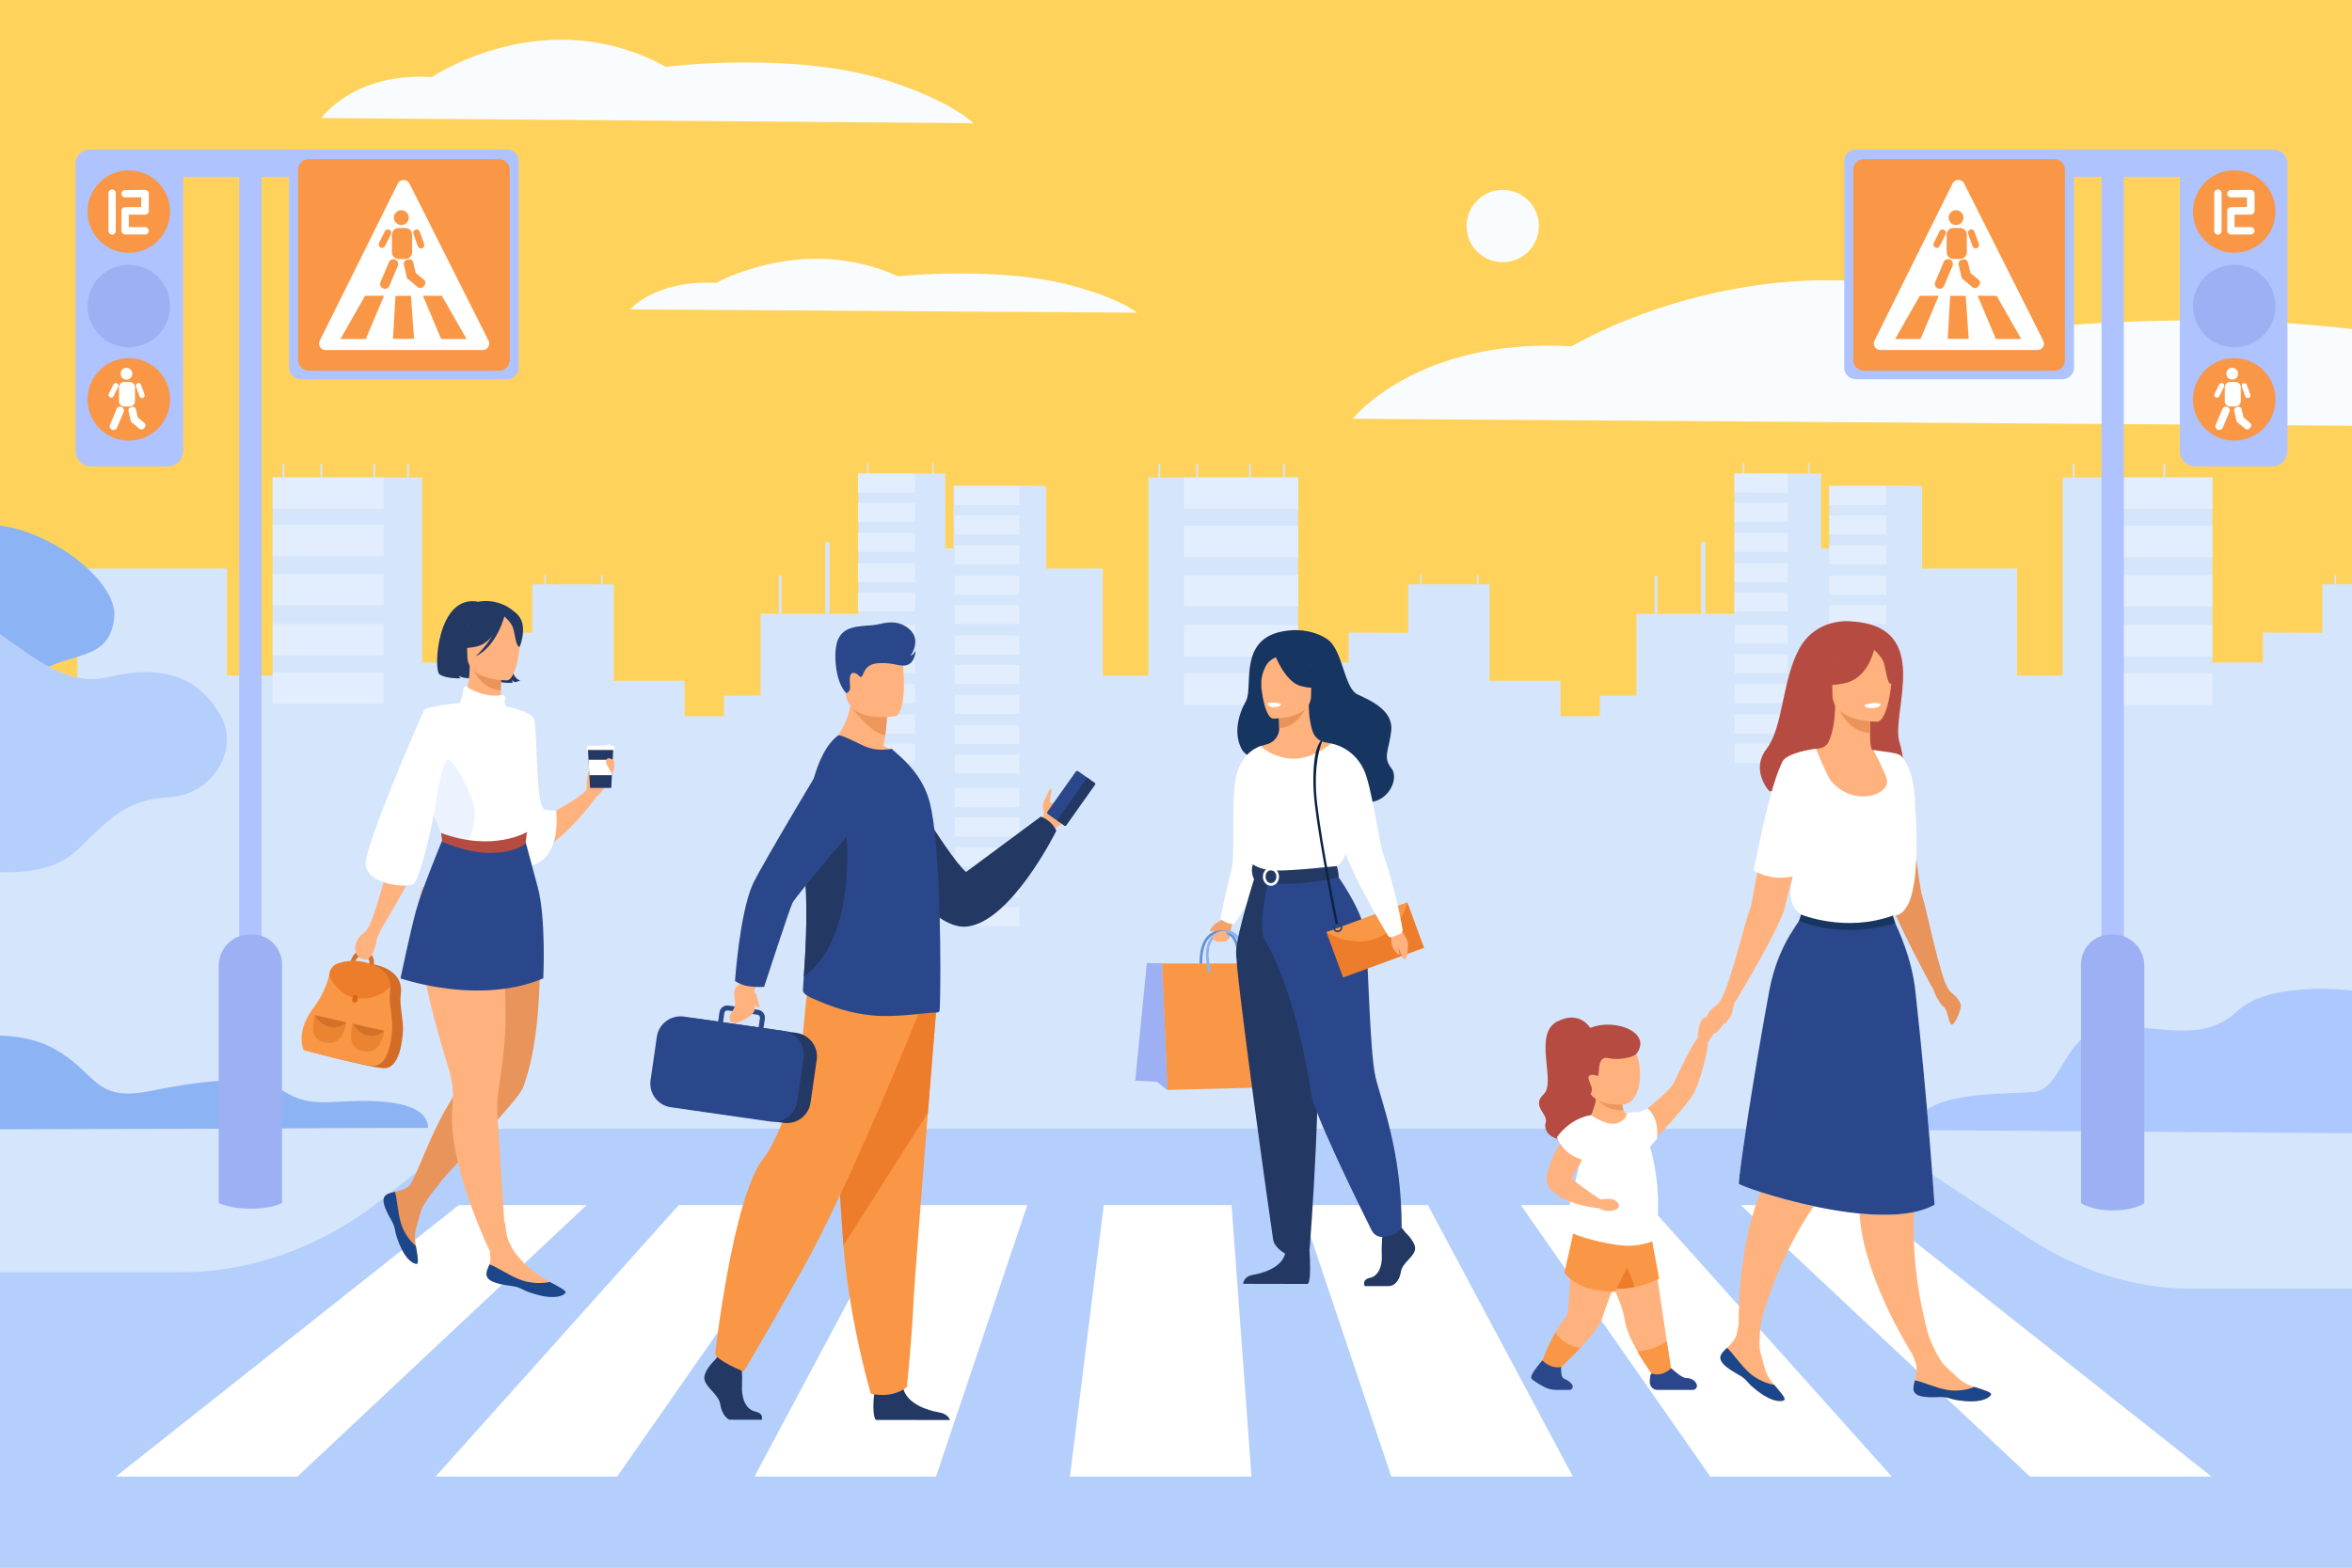 <?xml version="1.0" encoding="utf-8"?>
<!-- Generator: Adobe Illustrator 24.2.0, SVG Export Plug-In . SVG Version: 6.00 Build 0)  -->
<svg version="1.1" id="Слой_1" xmlns="http://www.w3.org/2000/svg" xmlns:xlink="http://www.w3.org/1999/xlink" x="0px" y="0px"
	 viewBox="0 0 3000 2000" style="enable-background:new 0 0 3000 2000;" xml:space="preserve">
<style type="text/css">
	.st0{fill:#FFD35B;}
	.st1{fill:#D5E5FB;}
	.st2{fill:#E2EEFD;}
	.st3{fill:#B5CFFC;}
	.st4{fill:#FFFFFF;}
	.st5{fill:#8CB4F4;}
	.st6{fill:#F8FCFF;}
	.st7{fill:#F4A269;}
	.st8{fill:#6692D3;}
	.st9{fill:#9DB0F4;}
	.st10{fill:#F99746;}
	.st11{fill:#163560;}
	.st12{fill:#233862;}
	.st13{fill:#FFB27D;}
	.st14{fill:#E8945B;}
	.st15{fill:#EBF3FA;}
	.st16{fill:#2B478B;}
	.st17{fill:#ED7D2B;}
	.st18{fill:#17467F;}
	.st19{fill:#0C2442;}
	.st20{fill:#ADC8FE;}
	.st21{fill:#AEC3FF;}
	.st22{fill:#ED975D;}
	.st23{fill:#1C468A;}
	.st24{fill:#B64C41;}
	.st25{fill:#ED985F;}
	.st26{fill:#D35C2B;}
	.st27{fill:#CB7D45;}
	.st28{fill:#ECF3FE;}
	.st29{fill:#E58638;}
	.st30{fill:#D36C26;}
	.st31{fill:#D37129;}
	.st32{opacity:0.4;fill:#D86713;}
	.st33{fill:#D86713;}
</style>
<g>
	<rect class="st0" width="3000" height="2000"/>
	<g>
		<path class="st1" d="M3000,745.46v861.85l-618.1,2.25v-4.25l-1166.13,4.25v-4.08l-1117,4.08H0V886.28h98.61V725.26h190.83v136.68
			h58.29V609.17h12.66v-17.68h2.28v17.68h46.02v-17.68h2.28v17.68h65.18v-17.68h2.28v17.68h41.01v-17.68h2.28v17.68h16.83v235.95
			h64.41v-38.16l75.98,0.35v-61.85h15.29v-12.24h2.02v12.24h58.67v0.01h11.73v-12.25h2.02v12.25h14.15v122.98h90.45v45.26h50.27
			v-26.28h46.64V783.09h23.24v-48.67h3.52v48.67h55.74v-91.23h5.47v91.23H1095v-1.26h-0.05v-11.58h0.05v-10.96h-0.05v-18.23h0.05
			v-11.65h-0.05v-18.23h0.05v-11.65h-0.05v-18.23h0.05v-12.58h-0.05v-18.23h0.05v-16.02h-0.05v-18.23h0.05v-12.08h10.99v-13.65h1.76
			v13.65h81.38v-13.65h1.75v13.65h14.86v95.37l10.45,0.07v-0.07h-0.08v-18.23h0.08v-12.58h-0.08v-18.23h0.08v-12.54h-0.08v-18.23
			h0.08v-0.05h98.69v0.05h16.97c0.87,0.49,1.75,0.96,2.63,1.45v104.09h72.14v136.68h58.27V609.17h12.68v-17.68h2.28v17.68h46.02
			v-17.68h2.28v17.68h65.17v-17.68h2.27v17.68h41.01v-17.68h2.28v17.68h16.85v235.95h64.41v-38.16l75.98,0.35v-61.85h15.29v-12.24
			h2.02v12.24h58.66v0.01h11.72v-12.25h2.02v12.25h14.15v122.98h90.46v45.26h50.28v-26.28h46.62V783.09h23.25v-48.67h3.52v48.67
			h55.72v-91.23h5.48v91.23h36.86v-1.26h-0.06v-11.58h0.06v-10.96h-0.06v-18.23h0.06v-11.65h-0.06v-18.23h0.06v-11.65h-0.06v-18.23
			h0.06v-12.58h-0.06v-18.23h0.06v-16.02h-0.06v-18.23h0.06v-12.08h10.98v-13.65h1.76v13.65h81.37v-13.65h1.76v13.65h14.85v95.37
			l10.46,0.07v-0.07h-0.09v-18.23h0.09v-12.58h-0.09v-18.23h0.09v-12.54h-0.09v-18.23h0.09v-0.05h98.7v0.05h16.95
			c0.88,0.49,1.75,0.96,2.63,1.45v104.09h121.1v136.69h58.28V609.17h12.67v-17.68h2.28v17.68H2692v-17.68h2.27v17.68h65.18v-17.68
			h2.28v17.68h60.13v235.96h64.41v-38.18l75.97,0.35v-61.85h15.29v-12.24h2.02v12.24H3000z"/>
		<g>
			<rect x="1510.17" y="609.17" class="st2" width="145.61" height="40"/>
			<rect x="1510.17" y="670.73" class="st2" width="145.61" height="40"/>
			<rect x="1510.17" y="733.58" class="st2" width="145.61" height="40"/>
			<rect x="1510.17" y="797.42" class="st2" width="145.61" height="40"/>
			<rect x="1510.17" y="859.03" class="st2" width="145.61" height="40"/>
			<g>
				<rect x="2212.38" y="604.16" class="st2" width="67.94" height="24.29"/>
				<rect x="2212.38" y="641.55" class="st2" width="67.94" height="24.29"/>
				<rect x="2212.38" y="679.72" class="st2" width="67.94" height="24.29"/>
				<rect x="2212.38" y="718.49" class="st2" width="67.94" height="24.29"/>
				<rect x="2212.38" y="755.9" class="st2" width="67.94" height="24.29"/>
			</g>
			<g>
				<rect x="2212.38" y="797.08" class="st2" width="67.94" height="24.29"/>
				<rect x="2212.38" y="834.47" class="st2" width="67.94" height="24.29"/>
				<rect x="2212.38" y="872.63" class="st2" width="67.94" height="24.29"/>
				<rect x="2212.38" y="911.41" class="st2" width="67.94" height="24.29"/>
				<rect x="2212.38" y="948.82" class="st2" width="67.94" height="24.29"/>
			</g>
			<g>
				<rect x="2333.22" y="620.09" class="st2" width="72.8" height="24.29"/>
				<rect x="2333.22" y="657.48" class="st2" width="72.8" height="24.29"/>
				<rect x="2333.22" y="695.65" class="st2" width="72.8" height="24.29"/>
				<rect x="2333.22" y="734.42" class="st2" width="72.8" height="24.29"/>
				<rect x="2333.22" y="771.83" class="st2" width="72.8" height="24.29"/>
			</g>
			<g>
				<rect x="2333.22" y="810.84" class="st2" width="72.8" height="24.29"/>
				<rect x="2333.22" y="848.22" class="st2" width="72.8" height="24.29"/>
				<rect x="2333.22" y="886.39" class="st2" width="72.8" height="24.29"/>
				<rect x="2333.22" y="925.16" class="st2" width="72.8" height="24.29"/>
				<rect x="2333.22" y="962.58" class="st2" width="72.8" height="24.29"/>
			</g>
			<g>
				<rect x="2333.22" y="1005.48" class="st2" width="72.8" height="24.29"/>
				<rect x="2333.22" y="1042.87" class="st2" width="72.8" height="24.29"/>
				<rect x="2333.22" y="1081.04" class="st2" width="72.8" height="24.29"/>
				<rect x="2333.22" y="1119.81" class="st2" width="72.8" height="24.29"/>
				<rect x="2333.22" y="1157.22" class="st2" width="72.8" height="24.29"/>
			</g>
			<rect x="2689.3" y="609.17" class="st2" width="132.56" height="40"/>
			<rect x="2689.3" y="670.73" class="st2" width="132.56" height="40"/>
			<rect x="2689.3" y="733.58" class="st2" width="132.56" height="40"/>
			<rect x="2689.3" y="797.42" class="st2" width="132.56" height="40"/>
			<rect x="2689.3" y="859.03" class="st2" width="132.56" height="40"/>
			<rect x="347.73" y="609.17" class="st2" width="141.58" height="40"/>
			<rect x="347.73" y="669.42" class="st2" width="141.58" height="40"/>
			<rect x="347.73" y="732.27" class="st2" width="141.58" height="40"/>
			<rect x="347.73" y="796.11" class="st2" width="141.58" height="40"/>
			<rect x="347.73" y="857.72" class="st2" width="141.58" height="40"/>
			<g>
				<rect x="1094.33" y="604.16" class="st2" width="72.8" height="24.29"/>
				<rect x="1094.33" y="641.55" class="st2" width="72.8" height="24.29"/>
				<rect x="1094.33" y="679.72" class="st2" width="72.8" height="24.29"/>
				<rect x="1094.33" y="718.49" class="st2" width="72.8" height="24.29"/>
				<rect x="1094.33" y="755.9" class="st2" width="72.8" height="24.29"/>
			</g>
			<g>
				<rect x="1094.33" y="797.08" class="st2" width="72.8" height="24.29"/>
				<rect x="1094.33" y="834.47" class="st2" width="72.8" height="24.29"/>
				<rect x="1094.33" y="872.63" class="st2" width="72.8" height="24.29"/>
				<rect x="1094.33" y="911.41" class="st2" width="72.8" height="24.29"/>
				<rect x="1094.33" y="948.82" class="st2" width="72.8" height="24.29"/>
			</g>
			<g>
				<rect x="1217.61" y="620.09" class="st2" width="82.74" height="24.29"/>
				<rect x="1217.61" y="657.48" class="st2" width="82.74" height="24.29"/>
				<rect x="1217.61" y="695.65" class="st2" width="82.74" height="24.29"/>
				<rect x="1217.61" y="734.42" class="st2" width="82.74" height="24.29"/>
				<rect x="1217.61" y="771.83" class="st2" width="82.74" height="24.29"/>
			</g>
			<g>
				<rect x="1217.61" y="810.84" class="st2" width="82.74" height="24.29"/>
				<rect x="1217.61" y="848.22" class="st2" width="82.74" height="24.29"/>
				<rect x="1217.61" y="886.39" class="st2" width="82.74" height="24.29"/>
				<rect x="1217.61" y="925.16" class="st2" width="82.74" height="24.29"/>
				<rect x="1217.61" y="962.58" class="st2" width="82.74" height="24.29"/>
			</g>
			<g>
				<rect x="1217.61" y="1005.48" class="st2" width="82.74" height="24.29"/>
				<rect x="1217.61" y="1042.87" class="st2" width="82.74" height="24.29"/>
				<rect x="1217.61" y="1081.04" class="st2" width="82.74" height="24.29"/>
				<rect x="1217.61" y="1119.81" class="st2" width="82.74" height="24.29"/>
				<rect x="1217.61" y="1157.22" class="st2" width="82.74" height="24.29"/>
			</g>
		</g>
	</g>
	<rect y="1440.02" class="st3" width="3000" height="559.98"/>
	<g>
		<polygon class="st4" points="1596.26,1883.73 1364.73,1883.73 1407.85,1537.43 1570.84,1537.43 		"/>
		<polygon class="st4" points="1193.92,1883.73 962.39,1883.73 1147.29,1537.43 1310.28,1537.43 		"/>
		<polygon class="st4" points="787.18,1883.73 555.65,1883.73 865.71,1537.43 1028.71,1537.43 		"/>
		<polygon class="st4" points="379.36,1883.73 147.83,1883.73 585.22,1537.43 748.21,1537.43 		"/>
		<polygon class="st4" points="1774.66,1883.73 2006.19,1883.73 1821.29,1537.43 1658.29,1537.43 		"/>
		<polygon class="st4" points="2181.4,1883.73 2412.92,1883.73 2102.87,1537.43 1939.87,1537.43 		"/>
		<polygon class="st4" points="2589.22,1883.73 2820.75,1883.73 2383.36,1537.43 2220.37,1537.43 		"/>
	</g>
	<path class="st5" d="M545.93,1439.21L0,1440.9v-119.74c22,0.67,44.79,4.49,64.21,14.33c60.37,30.61,52.46,71.33,127.23,56.4
		c74.75-14.94,136.43-21.18,169.92,0c33.48,21.19,58.05,12.76,99.71,12.62C495.59,1404.41,545.93,1408.36,545.93,1439.21z"/>
	<path class="st5" d="M145.72,787.88c-6.31,56.35-52.69,42.31-99.69,70.99c-2.23,1.43-4.67,3.06-7.12,4.69
		C27.13,871.98,13.63,877.85,0,881.88V670.54c37.92,4.78,78.8,25.8,107.68,51.02C132.09,743.12,147.96,767.53,145.72,787.88z"/>
	<path class="st3" d="M251.04,1006.75c-9.76,5.65-21.25,9.24-33.75,10.11c-54.83,3.42-73.85,23.8-118.21,66.98
		c-28.34,27.52-69.47,29.36-99.08,29.05V809.01c12.48,8.5,25.38,18.16,38.77,27.08c30.16,20.22,62.88,36.67,98.69,27.93
		c35.97-8.73,63.73-8.23,85.49-1.2c27.75,8.73,45.92,27.75,58.93,51.05C299.86,945.91,284.27,987.72,251.04,1006.75z"/>
	<path class="st6" d="M409.92,150.58c0,0,41.57-58.77,140.99-52.24c0,0,144.33-97.96,298.25-13.06c0,0,163.61-21.04,284.78,18.21
		c80.78,26.17,107.47,53.62,107.47,53.62L409.92,150.58z"/>
	<path class="st6" d="M3000,419.86v123.29l-1274.58-8.94c0,0,82.36-103.94,279.27-92.38c0,0,285.9-173.22,590.75-23.1
		C2595.45,418.73,2797.06,395.58,3000,419.86z"/>
	<path class="st6" d="M1870.68,288.34c0-25.46,20.64-46.09,46.09-46.09s46.08,20.63,46.08,46.09c0,25.45-20.63,46.09-46.08,46.09
		S1870.68,313.8,1870.68,288.34z"/>
	<path class="st6" d="M803.8,394.68c0,0,32.33-37.95,109.63-33.73c0,0,112.23-63.25,231.91-8.43c0,0,127.22-13.58,221.43,11.76
		c62.82,16.9,83.56,34.62,83.56,34.62L803.8,394.68z"/>
	<g>
		<path class="st7" d="M1563.14,1168.53c0,0-12.64,12.64-14.53,16.82c-1.9,4.18-4.62,14.65,4.81,15.49
			c9.43,0.84,13.24-0.59,14.56-5.09c1.33-4.51,3.99-19.51,3.99-19.51L1563.14,1168.53z"/>
		<g>
			<g>
				<path class="st8" d="M1531.66,1236.72c-0.71-0.15-1.28-0.74-1.36-1.5c-0.12-1.07-2.72-26.65,9.03-40.14
					c4.43-5.1,10.34-7.79,17.54-8.01c20.38-0.62,23.21,17.87,25.73,34.18c1.47,9.52,2.85,18.52,7.16,24
					c0.58,0.74,0.46,1.81-0.28,2.4c-0.74,0.58-1.82,0.45-2.4-0.28c-4.87-6.18-6.39-16.05-7.86-25.59
					c-2.51-16.36-4.89-31.81-22.25-31.28c-6.21,0.18-11.27,2.48-15.06,6.82c-10.77,12.35-8.24,37.29-8.21,37.54
					c0.1,0.94-0.58,1.78-1.51,1.89C1532,1236.76,1531.83,1236.75,1531.66,1236.72z"/>
			</g>
			<polygon class="st9" points="1462.82,1228.53 1448.01,1378.62 1476.21,1380.13 1489.02,1390.48 1482.18,1229.08 			"/>
			<polygon class="st10" points="1482.18,1229.08 1650.04,1229.08 1670.7,1385.8 1489.02,1390.48 			"/>
			<g>
				<path class="st5" d="M1543.14,1241.43c-0.72,0-1.4-0.47-1.62-1.2c-0.33-1.04-7.89-25.62,0.99-41.14
					c3.35-5.86,8.61-9.66,15.63-11.28c19.86-4.6,26.27,12.97,31.92,28.48c3.31,9.06,6.42,17.61,11.73,22.13
					c0.72,0.62,0.8,1.69,0.19,2.41c-0.61,0.72-1.69,0.8-2.41,0.19c-5.99-5.1-9.41-14.48-12.73-23.56
					c-5.67-15.55-11.02-30.23-27.94-26.32c-6.06,1.4-10.57,4.65-13.43,9.64c-8.14,14.23-0.77,38.18-0.7,38.42
					c0.28,0.9-0.22,1.86-1.12,2.14C1543.48,1241.4,1543.31,1241.43,1543.14,1241.43z"/>
			</g>
			<polygon class="st9" points="1476.21,1380.13 1476.21,1229.08 1482.18,1229.08 1489.02,1390.48 			"/>
		</g>
		<path class="st11" d="M1647.68,804.06c0,0,23.6-2.61,44.6,10.93c21.01,13.55,21.48,62.92,39.67,71.16
			c18.2,8.25,45.31,20.99,42.58,46.08c-2.74,25.08-11.35,33.12,0.29,48.05c11.63,14.92-8.49,52.26-42.05,41.06
			c-33.57-11.19-138.2-45.5-148.77-65.19s-5.3-42.74,5.17-61.67C1599.65,875.55,1576.16,808.47,1647.68,804.06z"/>
		<path class="st4" d="M1607.94,951.78c0,0-24.33,6.66-31.28,38.56c-6.96,31.91-0.32,100.19-6.39,121.59
			c-6.08,21.4-13.67,60.51-13.67,60.51s8.57,6.9,17.66,6.46c0,0,46.46-68.04,46.87-86.43
			C1621.53,1074.08,1607.94,951.78,1607.94,951.78z"/>
		<path class="st12" d="M1792.86,1572.62c0,0,14.63,13.36,11.77,22.84c-2.86,9.48-16.06,15.81-17.84,27.41
			c-1.78,11.59-8.93,17.92-15.35,17.92c-6.42,0-30.62,0-30.62,0s-4.73-8.16,6.69-10.62c11.42-2.46,15.72-16.08,15.01-28.74
			c-0.71-12.65,1.08-29.51,1.08-29.51l24.26-5.62L1792.86,1572.62z"/>
		<path class="st12" d="M1669.03,1578.3c0,0,5.26,56.56-1.16,59.72l-82.2-0.17c0,0,0-9.49,13.21-11.6
			c13.2-2.11,36.39-9.83,40.31-27.05C1643.12,1581.98,1669.03,1578.3,1669.03,1578.3z"/>
		<path class="st13" d="M1727.6,1172.52c-16.92-37.93-27.26-48.81-25.29-60.59c1.47-8.76-4.48-163.39-4.48-163.39
			c-2.01-0.62-6.02-1.18-8.23-1.67c-6.93-1.54-12.68-6.41-15.07-13.11c-2.88-8.06-5.17-19.97-5.12-34.89l-2.16,0.43l-36.43,7.21
			c0,0,0.82,11.46,0.85,22.27c0,0.09,0,0.18,0,0.27c0.05,9.38-6.11,17.66-15.12,20.26c-4.6,1.33-8.61,2.46-8.61,2.46
			s-13.37,38.19-15.93,77.43c-2.56,39.24,24.33,56.29-0.21,134.69C1566.77,1243.98,1736.95,1193.48,1727.6,1172.52z"/>
		<path class="st14" d="M1630.82,906.52c0,0,0.82,11.46,0.85,22.27c20.38-0.57,31.16-19.17,35.58-29.48L1630.82,906.52z"/>
		<path class="st13" d="M1624.01,916.75c0,0,48.24,0.79,48.27-29.25c0.03-30.05,6.29-50.18-24.52-51.95
			c-30.79-1.78-36.79,9.68-39.24,19.7C1606.07,865.28,1611.46,915.77,1624.01,916.75z"/>
		<path class="st11" d="M1625.8,834.81c0,0,13.2,35.25,33.48,40.46c20.27,5.21,29.06-0.22,29.06-0.22s-15.55-12.35-18.77-33.91
			C1669.56,841.14,1635.76,818.03,1625.8,834.81z"/>
		<path class="st11" d="M1629.07,837.67c0,0-9.8,3.66-13.83,10.8c-3.94,6.98-7.3,16.24-6.52,27.58c0,0-9.95-23.96,1.23-37.51
			C1621.82,824.17,1629.07,837.67,1629.07,837.67z"/>
		<path class="st15" d="M1634.51,898.11c0,0-3.33,4.38-9.99,4.06c-5.36-0.25-7.43-4.91-7.43-4.91S1626.94,894.9,1634.51,898.11z"/>
		<path class="st4" d="M1721.03,1016.93c0,0-0.18,22.88-1.4,43.6c-0.82,13.74-2.08,26.53-4.05,31.08
			c-4.95,11.42-10.53,13.28-10.53,13.28l-43.15,10.58l-15.18,3.71l-47.85-14.28c0,0-21.8-60.84-13.05-95.09
			c8.75-34.25,22.12-58.03,22.12-58.03s39.06,38.23,89.89-3.24L1721.03,1016.93z"/>
		<path class="st12" d="M1601.91,1114.12c0,0-23.7,73.77-25.22,98.88c-1.52,25.11,45.29,356.76,47.18,368.33
			c1.77,10.91,15.32,17.86,15.32,17.86s6.23,3.67,15.13,1.17c12.33-3.48,16.23-7.65,16.23-7.65s18.45-236.54,7.03-321.03
			c-11.42-84.5-11.54-157.56-11.54-157.56H1601.91z"/>
		<path class="st16" d="M1702.32,1111.93c0,0,36.15,48.5,39.52,81.29c3.37,32.79,5.29,147.95,12.46,179.92
			c7.18,31.96,33.56,93.47,33.56,193.17c0,0-2.75,5.71-11.21,8.75c-2.71,0.98-6.33,1.92-9.85,2.73c-6.98,1.6-14.15-1.81-17.33-8.23
			c-17.83-35.91-74.64-151.72-77.56-175.76c-2.06-17.01-20-129.61-59.13-195.68c-9.39-15.86,5.77-78.95,5.77-78.95L1702.32,1111.93z
			"/>
		<path class="st4" d="M1633.44,898.91c0,0-0.83,3.54-9.64,3c0,0-7.4-0.46-7.17-4.35C1616.62,897.56,1623.8,894.79,1633.44,898.91z"
			/>
		<path class="st12" d="M1598.12,1102.73c0,0,9.51,7.53,28.41,7.91c22.57,0.46,78.51-5.75,78.51-5.75s2.48,6.94,2.38,14.27
			c0,0-68.32,17.23-107.9,2.52C1599.53,1121.68,1594.42,1112.07,1598.12,1102.73z"/>
		<g>
			<path class="st4" d="M1621.12,1130.1c-5.68,0-10.3-5.23-10.3-11.66c0-6.43,4.62-11.66,10.3-11.66c5.68,0,10.3,5.23,10.3,11.66
				C1631.42,1124.87,1626.8,1130.1,1621.12,1130.1z M1621.12,1110.2c-3.8,0-6.89,3.69-6.89,8.24c0,4.54,3.08,8.24,6.89,8.24
				c3.79,0,6.89-3.7,6.89-8.24C1628.01,1113.89,1624.91,1110.2,1621.12,1110.2z"/>
		</g>
		<g>
			<g>
				<polygon class="st17" points="1816.39,1209.19 1713.15,1247.11 1691.89,1189.26 1795.13,1151.33 				"/>
				<path class="st10" d="M1691.89,1189.26c0,0,33.27,20.74,65.13,7.42c31.86-13.32,38.11-45.35,38.11-45.35L1691.89,1189.26z"/>
			</g>
			<g>
				<path class="st18" d="M1707.07,1189.16c-3.26,0.46-6.29-1.82-6.74-5.08c-0.46-3.26,1.82-6.29,5.08-6.75
					c3.26-0.46,6.29,1.82,6.74,5.08C1712.61,1185.68,1710.33,1188.71,1707.07,1189.16z M1705.68,1179.31c-2.17,0.3-3.7,2.33-3.4,4.5
					c0.31,2.17,2.33,3.7,4.51,3.39c2.17-0.3,3.69-2.32,3.39-4.51C1709.88,1180.52,1707.86,1179,1705.68,1179.31z"/>
			</g>
			<g>
				<path class="st19" d="M1703.65,1178.94c-0.2-0.96-20-97.23-26.5-151.99c-3.42-28.76-1.83-49.58,0.11-61.99
					c2.11-13.53,7.25-19.67,7.36-19.95l2.09,0.31c-0.11,0.26-12.97,27.08-6.53,81.26c6.49,54.65,26.27,150.78,26.46,151.75
					L1703.65,1178.94z"/>
			</g>
		</g>
		<path class="st13" d="M1774.43,1195.03c0,0,0.04,8.74,1.7,12.95c1.65,4.21,6.63,9.82,8.28,9.82c1.65,0-1.52-8.78-0.7-8.6
			c0.83,0.17,4.83,14.61,7.73,14.96c2.9,0.35,5.53-16.18,4-22.68c-1.52-6.49-8.07-14.28-8.07-14.28L1774.43,1195.03z"/>
		<path class="st4" d="M1697.83,948.54c0,0,26.68,3.62,41.04,31.92c11.1,21.86,18.71,90.64,26.55,112.3
			c7.5,20.73,17.83,60.79,23.6,92.88c0.45,2.5-0.92,4.96-3.28,5.89l-9.81,3.9c-2.11,0.84-4.53,0.02-5.7-1.93
			c-8.71-14.64-43.1-73.27-55.03-107.19c-4.54-12.89-10.36-24.18-16.14-33.57c-14.05-22.78-17.83-50.42-9.93-76L1697.83,948.54z"/>
		<path class="st7" d="M1558.23,1173.61c0,0-8.76,4.43-10.85,7.37c-2.09,2.95-5.79,6.84-3.51,7.31c2.28,0.48,9.01-4.55,9.01-4.55
			L1558.23,1173.61z"/>
		<path class="st13" d="M1548.65,1192.07c0,0,7.94-5.8,12.88-3.75c4.94,2.07,5.31,9.85,3.8,11.46c-1.52,1.61-13.96,3.41-17.28-0.96
			C1544.72,1194.47,1548.65,1192.07,1548.65,1192.07z"/>
	</g>
	<path class="st1" d="M602.8,1438.94l-115.58,91.21c-76.92,60.7-166.28,92.96-257.54,92.96H0V1440.9L602.8,1438.94z"/>
	<path class="st1" d="M3000,1440.02v204.12h-204.31c-72.31,0-143.71-22.28-208.97-65.22l-211.14-138.91H3000z"/>
	<path class="st20" d="M3000,1263.69c0,0-103.73-13.31-146.19,26.17s-88.62,20.43-155.07,19.59
		c-66.46-0.84-65.64,79.32-104.03,83.47c-38.38,4.15-144.95-3.34-156.03,48.84l561.31,4.02V1263.69z"/>
	<g>
		<path class="st21" d="M116.07,595.05h97.94c10.83,0,19.61-8.78,19.61-19.61V212.46c0-10.83-8.78-19.61-19.61-19.61h-97.94
			c-10.83,0-19.61,8.78-19.61,19.61v362.98C96.46,586.27,105.24,595.05,116.07,595.05z"/>
		<path class="st21" d="M113.75,225.59h269.66c9.57,0,17.32-7.75,17.32-17.32l0,0c0-9.56-7.75-17.32-17.32-17.32H113.75
			c-9.57,0-17.32,7.75-17.32,17.32l0,0C96.44,217.84,104.19,225.59,113.75,225.59z"/>
		<path class="st21" d="M383.44,483.8h263.55c8.14,0,14.73-6.6,14.73-14.73V205.51c0-8.14-6.6-14.74-14.73-14.74H383.44
			c-8.14,0-14.74,6.6-14.74,14.74v263.55C368.7,477.2,375.3,483.8,383.44,483.8z"/>
		<path class="st10" d="M393.78,472.99h242.86c7.5,0,13.58-6.08,13.58-13.58V216.55c0-7.5-6.08-13.58-13.58-13.58H393.78
			c-7.5,0-13.58,6.08-13.58,13.58v242.86C380.2,466.91,386.28,472.99,393.78,472.99z"/>
		<path class="st4" d="M615.76,446.58H415.29c-6.14,0-10.15-6.46-7.42-11.96l99.56-200.47c3.04-6.11,11.74-6.13,14.81-0.04
			l100.91,200.46C625.92,440.09,621.92,446.58,615.76,446.58z"/>
		<g>
			<polygon class="st10" points="563.67,377.4 595.07,432.47 562.71,432.47 539.46,377.28 			"/>
			<polygon class="st10" points="465.63,377.4 434.23,432.47 466.59,432.47 489.84,377.28 			"/>
			<polygon class="st10" points="528.08,432.22 501.22,432.22 504.42,377.4 524.22,377.4 			"/>
		</g>
		<g>
			<path class="st10" d="M502.45,277.63c0-5.24,4.25-9.48,9.48-9.48c5.24,0,9.48,4.25,9.48,9.48c0,5.24-4.24,9.48-9.48,9.48
				C506.69,287.12,502.45,282.87,502.45,277.63z"/>
			<path class="st10" d="M517.18,330.4h-8.77c-4.68,0-8.51-3.83-8.51-8.51V299.4c0-4.68,3.83-8.52,8.51-8.52h8.77
				c4.68,0,8.51,3.83,8.51,8.52v22.49C525.7,326.57,521.87,330.4,517.18,330.4z"/>
			<path class="st10" d="M488.75,367.97l-0.26-0.11c-3.04-1.28-4.47-4.82-3.19-7.86l10.88-25.75c1.28-3.03,4.82-4.47,7.86-3.18
				l0.26,0.11c3.04,1.28,4.47,4.82,3.19,7.85l-10.88,25.75C495.32,367.82,491.79,369.25,488.75,367.97z"/>
			<g>
				<path class="st10" d="M526.97,356.31l-2.18,0.51c-2.69,0.63-5.39-1.06-6.02-3.74l-3.62-15.53c-0.63-2.68,1.06-5.39,3.74-6.02
					l2.19-0.51c2.69-0.62,5.39,1.06,6.02,3.74l3.62,15.53C531.34,352.98,529.66,355.69,526.97,356.31z"/>
				<path class="st10" d="M541.42,364.01l-1.44,1.72c-1.76,2.12-4.94,2.41-7.06,0.64l-12.25-10.21c-2.12-1.76-2.41-4.94-0.64-7.06
					l1.44-1.72c1.76-2.12,4.94-2.4,7.06-0.64l12.25,10.21C542.89,358.71,543.18,361.89,541.42,364.01z"/>
			</g>
			<path class="st10" d="M485.49,315.78l-0.15-0.07c-2.07-1.03-2.93-3.57-1.9-5.65l7.48-15.05c1.03-2.07,3.57-2.93,5.65-1.9
				l0.15,0.07c2.07,1.03,2.93,3.57,1.9,5.65l-7.48,15.05C490.11,315.95,487.56,316.81,485.49,315.78z"/>
			<path class="st10" d="M538.52,316.62l-0.16,0.06c-2.18,0.78-4.6-0.36-5.38-2.55l-5.66-15.82c-0.78-2.18,0.36-4.6,2.54-5.39
				l0.16-0.05c2.18-0.78,4.61,0.36,5.38,2.55l5.66,15.82C541.85,313.41,540.7,315.84,538.52,316.62z"/>
		</g>
		<path class="st9" d="M216.95,390.4c0-29.08-23.57-52.64-52.64-52.64c-29.08,0-52.65,23.57-52.65,52.64
			c0,29.07,23.57,52.64,52.65,52.64C193.38,443.04,216.95,419.47,216.95,390.4z"/>
		<path class="st10" d="M216.95,509.53c0-29.07-23.57-52.64-52.64-52.64c-29.08,0-52.65,23.57-52.65,52.64
			c0,29.07,23.57,52.64,52.65,52.64C193.38,562.17,216.95,538.61,216.95,509.53z"/>
		<g>
			<path class="st4" d="M153.81,476.77c0-4.14,3.36-7.51,7.51-7.51c4.15,0,7.51,3.36,7.51,7.51c0,4.15-3.36,7.51-7.51,7.51
				C157.17,484.28,153.81,480.92,153.81,476.77z"/>
			<path class="st4" d="M165.47,518.55h-6.94c-3.71,0-6.74-3.03-6.74-6.74v-17.81c0-3.71,3.03-6.74,6.74-6.74h6.94
				c3.71,0,6.74,3.03,6.74,6.74v17.81C172.21,515.52,169.18,518.55,165.47,518.55z"/>
			<path class="st4" d="M142.96,548.3l-0.2-0.09c-2.41-1.02-3.54-3.81-2.53-6.22l8.61-20.39c1.02-2.4,3.81-3.54,6.22-2.52l0.2,0.09
				c2.4,1.02,3.54,3.81,2.52,6.22l-8.61,20.39C148.17,548.18,145.37,549.31,142.96,548.3z"/>
			<g>
				<path class="st4" d="M173.22,539.07l-1.73,0.4c-2.13,0.5-4.27-0.83-4.77-2.96l-2.86-12.29c-0.5-2.12,0.84-4.27,2.96-4.76
					l1.73-0.4c2.12-0.5,4.27,0.84,4.76,2.96l2.87,12.3C176.68,536.43,175.35,538.57,173.22,539.07z"/>
				<path class="st4" d="M184.66,545.16l-1.14,1.37c-1.4,1.68-3.91,1.9-5.59,0.51l-9.7-8.08c-1.68-1.4-1.9-3.91-0.51-5.59l1.14-1.37
					c1.4-1.67,3.91-1.9,5.59-0.5l9.7,8.08C185.83,540.97,186.06,543.48,184.66,545.16z"/>
			</g>
			<path class="st4" d="M140.38,506.97l-0.12-0.06c-1.64-0.81-2.32-2.83-1.5-4.47l5.92-11.92c0.81-1.64,2.83-2.32,4.47-1.5
				l0.12,0.06c1.64,0.82,2.32,2.83,1.5,4.47l-5.92,11.92C144.03,507.11,142.02,507.79,140.38,506.97z"/>
			<path class="st4" d="M182.37,507.64l-0.13,0.04c-1.73,0.62-3.65-0.29-4.26-2.01l-4.48-12.53c-0.62-1.73,0.29-3.65,2.02-4.26
				l0.13-0.04c1.73-0.62,3.65,0.29,4.26,2.01l4.48,12.53C185,505.1,184.1,507.02,182.37,507.64z"/>
		</g>
		<path class="st10" d="M216.95,269.92c0-29.07-23.57-52.64-52.64-52.64c-29.08,0-52.65,23.57-52.65,52.64
			c0,29.08,23.57,52.65,52.65,52.65C193.38,322.56,216.95,299,216.95,269.92z"/>
		<g>
			<path class="st4" d="M143.02,241.7L143.02,241.7c-2.56,0-4.66,2.1-4.66,4.66v48.32c0,2.57,2.1,4.67,4.66,4.67l0,0
				c2.57,0,4.66-2.1,4.66-4.67v-48.32C147.68,243.79,145.59,241.7,143.02,241.7z"/>
			<path class="st4" d="M184.53,273.79h0.46h0.15c2.56,0,4.67-2.1,4.67-4.67c0-0.66,0-21.36,0-22.01c0-1.47-0.7-2.79-1.77-3.65
				c-0.8-0.76-1.87-1.23-3.05-1.23l-25.42,0.21c-2.56,0-4.66,2.1-4.66,4.66c0,2.57,2.1,4.66,4.66,4.66h20.53v12.26
				c0,0-20.01,0.22-20.49,0.22c-2.31,0-4.24,1.7-4.6,3.91c-0.06,0.31-0.1,0.63-0.1,0.96c0,0.18,0.02,0.36,0.04,0.54v24.25
				c-0.02,0.18-0.04,0.36-0.04,0.54c0,1.29,0.53,2.46,1.39,3.31c0.85,0.86,2.02,1.39,3.31,1.39c0.18,0,0.36-0.01,0.54-0.03h25
				c2.56,0,4.67-2.1,4.67-4.66c0-2.57-2.1-4.67-4.67-4.67h-20.88v-16H184.53z"/>
		</g>
		
			<rect x="305.11" y="217.28" transform="matrix(-1 -1.224647e-16 1.224647e-16 -1 638.703 1730.926)" class="st21" width="28.47" height="1296.37"/>
		<path class="st9" d="M278.98,1534.76c0,0,14.45,7.24,40.37,7.24c28.09,0,40.37-7.24,40.37-7.24v-304.53
			c0-21.05-17.07-38.13-38.12-38.13h-2.61c-22.1,0-40.01,17.91-40.01,40.01V1534.76z"/>
	</g>
	<g>
		<path class="st21" d="M2898.02,595.05h-97.94c-10.83,0-19.61-8.78-19.61-19.61V212.46c0-10.83,8.77-19.61,19.61-19.61h97.94
			c10.83,0,19.61,8.78,19.61,19.61v362.98C2917.63,586.27,2908.85,595.05,2898.02,595.05z"/>
		<path class="st21" d="M2900.34,225.59h-269.66c-9.56,0-17.32-7.75-17.32-17.32l0,0c0-9.56,7.76-17.32,17.32-17.32h269.66
			c9.56,0,17.32,7.75,17.32,17.32l0,0C2917.66,217.84,2909.9,225.59,2900.34,225.59z"/>
		<path class="st21" d="M2630.65,483.8h-263.54c-8.14,0-14.73-6.6-14.73-14.73V205.51c0-8.14,6.59-14.74,14.73-14.74h263.54
			c8.14,0,14.74,6.6,14.74,14.74v263.55C2645.39,477.2,2638.79,483.8,2630.65,483.8z"/>
		<path class="st10" d="M2620.31,472.99h-242.86c-7.49,0-13.58-6.08-13.58-13.58V216.55c0-7.5,6.08-13.58,13.58-13.58h242.86
			c7.5,0,13.58,6.08,13.58,13.58v242.86C2633.89,466.91,2627.81,472.99,2620.31,472.99z"/>
		<path class="st4" d="M2598.8,446.58h-200.47c-6.14,0-10.14-6.46-7.41-11.96l99.56-200.47c3.03-6.11,11.74-6.13,14.81-0.04
			l100.9,200.46C2608.97,440.09,2604.97,446.58,2598.8,446.58z"/>
		<g>
			<polygon class="st10" points="2546.72,377.4 2578.12,432.47 2545.76,432.47 2522.51,377.28 			"/>
			<polygon class="st10" points="2448.67,377.4 2417.28,432.47 2449.65,432.47 2472.89,377.28 			"/>
			<polygon class="st10" points="2511.13,432.22 2484.27,432.22 2487.46,377.4 2507.27,377.4 			"/>
		</g>
		<g>
			<path class="st10" d="M2485.5,277.63c0-5.24,4.24-9.48,9.48-9.48s9.48,4.25,9.48,9.48c0,5.24-4.24,9.48-9.48,9.48
				S2485.5,282.87,2485.5,277.63z"/>
			<path class="st10" d="M2500.23,330.4h-8.77c-4.68,0-8.51-3.83-8.51-8.51V299.4c0-4.68,3.83-8.52,8.51-8.52h8.77
				c4.68,0,8.51,3.83,8.51,8.52v22.49C2508.74,326.57,2504.91,330.4,2500.23,330.4z"/>
			<path class="st10" d="M2471.8,367.97l-0.26-0.11c-3.03-1.28-4.47-4.82-3.19-7.86l10.87-25.75c1.29-3.03,4.82-4.47,7.86-3.18
				l0.26,0.11c3.03,1.28,4.48,4.82,3.19,7.85l-10.88,25.75C2478.38,367.82,2474.84,369.25,2471.8,367.97z"/>
			<g>
				<path class="st10" d="M2510.03,356.31l-2.19,0.51c-2.68,0.63-5.39-1.06-6.01-3.74l-3.62-15.53c-0.63-2.68,1.06-5.39,3.74-6.02
					l2.19-0.51c2.68-0.62,5.39,1.06,6.01,3.74l3.62,15.53C2514.38,352.98,2512.71,355.69,2510.03,356.31z"/>
				<path class="st10" d="M2524.47,364.01l-1.44,1.72c-1.76,2.12-4.94,2.41-7.06,0.64l-12.25-10.21c-2.11-1.76-2.4-4.94-0.64-7.06
					l1.44-1.72c1.77-2.12,4.94-2.4,7.06-0.64l12.25,10.21C2525.95,358.71,2526.23,361.89,2524.47,364.01z"/>
			</g>
			<path class="st10" d="M2468.54,315.78l-0.15-0.07c-2.08-1.03-2.93-3.57-1.9-5.65l7.47-15.05c1.04-2.07,3.58-2.93,5.65-1.9
				l0.15,0.07c2.08,1.03,2.93,3.57,1.9,5.65l-7.48,15.05C2473.16,315.95,2470.61,316.81,2468.54,315.78z"/>
			<path class="st10" d="M2521.57,316.62l-0.17,0.06c-2.18,0.78-4.6-0.36-5.38-2.55l-5.66-15.82c-0.78-2.18,0.36-4.6,2.55-5.39
				l0.15-0.05c2.19-0.78,4.61,0.36,5.38,2.55l5.67,15.82C2524.9,313.41,2523.75,315.84,2521.57,316.62z"/>
		</g>
		<path class="st9" d="M2797.15,390.4c0-29.08,23.56-52.64,52.64-52.64c29.07,0,52.64,23.57,52.64,52.64
			c0,29.07-23.58,52.64-52.64,52.64C2820.71,443.04,2797.15,419.47,2797.15,390.4z"/>
		<path class="st10" d="M2797.15,509.53c0-29.07,23.56-52.64,52.64-52.64c29.07,0,52.64,23.57,52.64,52.64
			c0,29.07-23.58,52.64-52.64,52.64C2820.71,562.17,2797.15,538.61,2797.15,509.53z"/>
		<g>
			<path class="st4" d="M2839.74,476.77c0-4.14,3.36-7.51,7.51-7.51s7.51,3.36,7.51,7.51c0,4.15-3.36,7.51-7.51,7.51
				S2839.74,480.92,2839.74,476.77z"/>
			<path class="st4" d="M2851.41,518.55h-6.95c-3.71,0-6.74-3.03-6.74-6.74v-17.81c0-3.71,3.03-6.74,6.74-6.74h6.95
				c3.71,0,6.74,3.03,6.74,6.74v17.81C2858.15,515.52,2855.12,518.55,2851.41,518.55z"/>
			<path class="st4" d="M2828.9,548.3l-0.21-0.09c-2.4-1.02-3.54-3.81-2.52-6.22l8.61-20.39c1.02-2.4,3.81-3.54,6.22-2.52l0.21,0.09
				c2.4,1.02,3.54,3.81,2.52,6.22l-8.62,20.39C2834.1,548.18,2831.3,549.31,2828.9,548.3z"/>
			<g>
				<path class="st4" d="M2859.16,539.07l-1.73,0.4c-2.13,0.5-4.27-0.83-4.76-2.96l-2.87-12.29c-0.49-2.12,0.84-4.27,2.97-4.76
					l1.72-0.4c2.12-0.5,4.27,0.84,4.77,2.96l2.86,12.3C2862.62,536.43,2861.28,538.57,2859.16,539.07z"/>
				<path class="st4" d="M2870.59,545.16l-1.14,1.37c-1.39,1.68-3.91,1.9-5.58,0.51l-9.7-8.08c-1.68-1.4-1.9-3.91-0.51-5.59
					l1.14-1.37c1.4-1.67,3.92-1.9,5.6-0.5l9.69,8.08C2871.76,540.97,2871.99,543.48,2870.59,545.16z"/>
			</g>
			<path class="st4" d="M2826.31,506.97l-0.12-0.06c-1.65-0.81-2.32-2.83-1.5-4.47l5.92-11.92c0.81-1.64,2.83-2.32,4.47-1.5
				l0.13,0.06c1.64,0.82,2.32,2.83,1.5,4.47l-5.92,11.92C2829.97,507.11,2827.96,507.79,2826.31,506.97z"/>
			<path class="st4" d="M2868.3,507.64l-0.12,0.04c-1.73,0.62-3.64-0.29-4.26-2.01l-4.49-12.53c-0.62-1.73,0.29-3.65,2.02-4.26
				l0.13-0.04c1.73-0.62,3.64,0.29,4.26,2.01l4.48,12.53C2870.94,505.1,2870.03,507.02,2868.3,507.64z"/>
		</g>
		<path class="st10" d="M2797.15,269.92c0-29.07,23.56-52.64,52.64-52.64c29.07,0,52.64,23.57,52.64,52.64
			c0,29.08-23.58,52.65-52.64,52.65C2820.71,322.56,2797.15,299,2797.15,269.92z"/>
		<g>
			<path class="st4" d="M2828.95,241.7L2828.95,241.7c-2.56,0-4.67,2.1-4.67,4.66v48.32c0,2.57,2.11,4.67,4.67,4.67l0,0
				c2.57,0,4.66-2.1,4.66-4.67v-48.32C2833.62,243.79,2831.52,241.7,2828.95,241.7z"/>
			<path class="st4" d="M2870.46,273.79h0.46h0.15c2.57,0,4.67-2.1,4.67-4.67c0-0.66,0-21.36,0-22.01c0-1.47-0.69-2.79-1.77-3.65
				c-0.8-0.76-1.87-1.23-3.05-1.23l-25.42,0.21c-2.56,0-4.66,2.1-4.66,4.66c0,2.57,2.1,4.66,4.66,4.66h20.53v12.26
				c0,0-20.02,0.22-20.49,0.22c-2.31,0-4.24,1.7-4.6,3.91c-0.06,0.31-0.1,0.63-0.1,0.96c0,0.18,0.01,0.36,0.04,0.54v24.25
				c-0.02,0.18-0.04,0.36-0.04,0.54c0,1.29,0.53,2.46,1.39,3.31c0.84,0.86,2.01,1.39,3.31,1.39c0.18,0,0.36-0.01,0.54-0.03h25
				c2.57,0,4.67-2.1,4.67-4.66c0-2.57-2.1-4.67-4.67-4.67h-20.87v-16H2870.46z"/>
		</g>
		<rect x="2680.51" y="217.28" class="st21" width="28.47" height="1296.37"/>
		<path class="st9" d="M2735.11,1534.76c0,0-10.65,9.43-40.37,9.43c-27.91,0-40.37-9.43-40.37-9.43v-304.53
			c0-21.05,17.06-38.13,38.12-38.13h2.61c22.1,0,40.01,17.91,40.01,40.01V1534.76z"/>
	</g>
	<g>
		<g id="man_3_">
			<path class="st13" d="M1375.47,1022.59c-4.32,11.53-11.8,24.91-19.64,28.22c-8.88,3.76-12.59,9.09-12.59,9.09l-7.16-4.16
				l-8.56-4.97c0,0,0.2-0.94,0.63-2.49c0.41-1.54,1.06-3.67,1.93-6.04c0,0,2.63-3.37,1.03-7.59c-1.6-4.22-1.27-10.75,1.48-14.73
				c2.75-3.98,5.42-13.77,7.07-13.48c4,0.69-1.99,14.15-0.28,16.65c1.54,2.26,3.48,1.5,3.84,1.32c0.02-0.01,0.04-0.02,0.07-0.04
				c11.24-4.91,24.9-31.43,30.93-27.83C1376.47,997.89,1377.31,1017.68,1375.47,1022.59z"/>
			<g>
				<path class="st16" d="M1336.58,1038.6l14.06,9.88c0.99,0.7,2.38,0.46,3.08-0.53l36.12-51.07c0.7-0.99,0.46-2.37-0.54-3.07
					l-14.06-9.87c-0.99-0.7-2.38-0.46-3.08,0.53l-36.12,51.07C1335.35,1036.52,1335.59,1037.91,1336.58,1038.6z"/>
				<path class="st12" d="M1349.45,1047.64l8.24,5.79c0.76,0.53,1.81,0.35,2.34-0.4l36.73-51.93c0.53-0.75,0.35-1.81-0.41-2.34
					l-8.24-5.79c-0.75-0.53-1.81-0.35-2.34,0.41l-36.73,51.93C1348.52,1046.06,1348.7,1047.11,1349.45,1047.64z"/>
			</g>
			<path class="st12" d="M1134.8,964.97c0,0,71.43,124.56,97.38,147.5l95.35-70.65c0,0,13.82,4.25,19.85,18.08
				c0,0-58.01,117.36-114.96,122.26c-56.96,4.9-136.69-140.96-136.69-140.96L1134.8,964.97z"/>
			<g>
				<path class="st12" d="M971.59,1811.29l-41.38-0.06c-5.2-2.83-9.84-9.29-11.29-18.91c-2-13.28-16.93-20.55-20.15-31.42
					c-3.21-10.86,13.37-26.13,13.37-26.13l2.77-3.55l2.89-3.69l27.45,6.48c0,0,0.67,6.52,1.07,14.83c0.29,5.99,0.44,12.91,0.1,18.98
					c-0.83,14.49,4.02,30.09,16.93,32.94C972.9,1802.84,972.46,1808.48,971.59,1811.29z"/>
				<path class="st12" d="M1211.7,1811.62l-94.62-0.13c-4.54-5.54-2.84-25.96-2.14-32.63c0.14-1.34,0.24-2.12,0.24-2.12
					s32.35-25.71,36.76-5.99c0.13,0.62,0.3,1.23,0.48,1.83c5.57,18.45,30.63,26.86,45.11,29.22
					C1206.94,1803.34,1210.41,1808.21,1211.7,1811.62z"/>
				<path class="st10" d="M1194.4,1285.27c0,0-4.99,61-10.86,134.31c-7.98,99.6-17.57,221.93-18.54,245.1
					c-1.67,40.25-8.22,104.62-8.22,104.62s-15.36,15.27-46.04,8.79c0,0-27.23-91.94-34.91-189.19c-0.12-1.6-0.24-3.2-0.36-4.81
					c-7.13-99-18.14-307.46-18.14-307.46L1194.4,1285.27z"/>
				<path class="st17" d="M1194.4,1285.27c0,0-4.99,61-10.86,134.31l-107.71,169.32c-0.12-1.6-0.24-3.2-0.36-4.81
					c-7.13-99-18.14-307.46-18.14-307.46L1194.4,1285.27z"/>
				<path class="st10" d="M1171.99,1292.49c0,0-88.74,220.8-147.03,324.54c-58.29,103.74-76.5,132.69-76.5,132.69
					s-33.29-13.33-36.31-22.39c0,0,22.51-200.4,61.52-249.2c22.04-27.58,48-110.39,49.25-139.37c1.25-28.97,8-86.31,8-86.31
					L1171.99,1292.49z"/>
			</g>
			<path class="st13" d="M1150.42,970.4c-34.57,10.82-94.32-18.59-94.32-18.59s31.89-23.78,30.29-73.33l26.69,21.49l18.13,14.6
				c0,0-0.08,8.59-2.09,23.65c-0.53,3.96-1.19,8.37-2.02,13.2C1141.93,959.56,1150.42,970.4,1150.42,970.4z"/>
			<path class="st22" d="M1131.21,914.57c0,0-0.08,8.59-2.09,23.65c-20.1-3.47-42.87-35.89-42.87-35.89
				c10.24-2.93,19.21-3.45,26.83-2.36L1131.21,914.57z"/>
			<path class="st13" d="M1141.78,913.77c0,0-57.09,9.37-62.4-26.15c-5.31-35.52-16.25-58.23,19.98-65.72
				c36.23-7.49,45.35,5.02,50.01,16.44C1154.03,849.77,1156.49,910.42,1141.78,913.77z"/>
			<path class="st16" d="M1198.21,1290.36c-1.04,0.86-2.25,1.37-3.63,1.37c-12.98-0.19-50.83,6.94-82.84,3.62
				c-26.99-2.62-50.87-10.62-76.51-22.12c-3.4-1.52-11.24-5.7-11.06-9.5c0.12-4.15,0.54-10.18,1.07-17.77
				c1.85-26.39,5.08-71.78,2.07-124.15c-0.54-9.75-0.82-19.43-0.84-28.95c-0.17-70.98,14.04-133.38,42.45-154.47
				c2.43-1.73,17.3,5.54,30.96,12.28c12.63,6.23,25.26,6.93,37.2,4.54l11.92,10.53c14.52,13.47,30.41,31.77,37.29,59.55
				c5.86,23.63,9.26,66.24,11.1,110.39c0.84,20,1.5,40.18,1.66,59.32l0,0.69c0.16,1.89,0.16,3.97,0.16,5.87
				C1199.82,1250.69,1199.07,1289.66,1198.21,1290.36z"/>
			<path class="st12" d="M1025.23,1245.96c1.85-26.39,5.08-71.78,2.07-124.15c-0.54-9.75-0.82-19.43-0.84-28.95
				c11.86-28.56,21.55-49.28,21.55-49.28l29.8,0.04C1077.81,1043.63,1099.45,1192.35,1025.23,1245.96z"/>
			<g>
				<path class="st12" d="M872.35,1414.27l127.16,18.23c16.5,2.36,31.94-9.2,34.32-25.68l7.91-54.77
					c2.38-16.52-9.18-31.98-25.71-34.35l-127.16-18.23c-16.49-2.36-31.93,9.19-34.32,25.68l-7.91,54.76
					C844.26,1396.45,855.82,1411.9,872.35,1414.27z"/>
				<path class="st16" d="M1023.16,1334.07L1023.16,1334.07c-3.56-8.91-11.26-15.96-21.03-18.37h-0.01c-0.01,0-0.02,0-0.02-0.01
					c-0.96-0.23-1.93-0.42-2.93-0.57l-25.3-3.62l1.71-11.85c0.39-2.63-0.29-5.28-1.91-7.43c-1.61-2.14-3.97-3.54-6.62-3.91
					l-6.6-0.96l-26.57-3.8l-4.79-0.69c-5.49-0.79-10.6,3.03-11.39,8.49l-1.71,11.84l-43.67-6.27c-16.6-2.38-32.13,9.21-34.52,25.75
					l-8.01,55.51c-2.39,16.54,9.24,32.02,25.83,34.4l126.83,18.19c2.24,0.32,4.45,0.39,6.61,0.22h0.01c0.01,0,0.01,0,0.01,0
					c3.47-0.26,6.81-1.12,9.91-2.48c9.33-4.09,16.42-12.74,17.98-23.49l8.02-55.5C1025.78,1344.12,1025.06,1338.83,1023.16,1334.07z
					 M923.95,1292.26c0.24-1.65,1.54-2.91,3.13-3.16c0.36-0.06,0.74-0.07,1.13-0.01l5.64,0.81l20.91,3.01l11.4,1.63
					c2.05,0.29,3.47,2.19,3.18,4.23l-1.7,11.84l-45.38-6.51L923.95,1292.26z"/>
			</g>
			<path class="st13" d="M969.23,1250.99c0,0-6.69,8.85-6.96,12.4c-1.83,23.98,9.17,27.32-19.33,40.61c0,0-12.17,4.61-12.36-4.8
				c-0.19-9.4,8.45-9.55,6.89-22.73c-1.8-15.19-1.62-15.33,8.4-23.25l6.64-10.9L969.23,1250.99z"/>
			<path class="st16" d="M952.25,1257.76c10.73,2.1,22.36,1.27,22.36,1.27s31.99-98.02,36.11-106.97
				c4.11-8.96,94.78-114.86,94.78-114.86l-37.58-94.09c0,0-98.13,162.84-108.11,185.72c-16.48,37.82-22.3,122.66-22.3,122.66
				S943.82,1256.11,952.25,1257.76z"/>
			<path class="st16" d="M1079.33,884.21c0,0,5.86-0.97,4.93-9.01c-0.93-8.04-0.91-18.55,5.65-16.58c6.56,1.97,6.88,7.2,9.58,4.15
				c2.7-3.05,2.77-15.93,22.29-16.8c19.52-0.87,27.44,5.91,36.52,1.95c9.08-3.96,9.58-17.66,9.58-17.66s-2.59,4.89-6.49,6.43
				c0,0,15.17-20.62-2.34-34.79c-17.51-14.18-35.4-4.94-45.55-4.34c-22.35,1.32-36.8,2.63-44.12,17.26
				C1062.05,829.45,1065.01,870.09,1079.33,884.21z"/>
			<path class="st13" d="M958.69,1261.52c0,0,6.41,6.69,6.82,9.46c1.29,8.92,4.27,12.77,2.77,13.75c-3.11,2-7.22-4.6-9.18-10.52
				C957.14,1268.28,958.69,1261.52,958.69,1261.52z"/>
		</g>
	</g>
	<g>
		<g>
			<path class="st13" d="M2236.45,1724.87l-17.91-5.8c0,0-3.71-48.61,4.25-106.86c5.04-36.91,14.3-76.88,31.06-108.98
				c7.59-14.53,16.71-27.44,27.68-37.75c0,0,13.73-31.89,31.93-74.55c20.24-47.42,146.88-61.32,74.62,38.02
				c-14.82,20.38-30.75,56.26-49.83,78.05c-32.6,37.25-55.61,80.74-71.4,119.01C2244.25,1680.76,2236.45,1724.87,2236.45,1724.87z"
				/>
			<path class="st13" d="M2195.67,1727.58c-5.43,8.8,6.3,17.41,20.8,25.54c14.5,8.13,8.49,8.94,27.04,22.75
				c18.54,13.81,29.47,12.29,32.32,10.26c2.53-1.79-5.05-10.31-13-19.64c-1.01-1.17-2-2.36-2.99-3.54
				c-8.89-10.63-10.2-23.99-14.37-37.84c-3.94-13.12,2.31-45.72,2.31-45.72l-24.75-19.66c0,0-5.03,29.65-7.8,41.99
				c-1.62,7.26-7.56,13.33-12.38,17.82C2200.23,1721.97,2197.58,1724.48,2195.67,1727.58z"/>
			<path class="st23" d="M2216.47,1753.12c14.5,8.13,8.49,8.94,27.04,22.75c18.54,13.81,29.47,12.29,32.32,10.26
				c2.53-1.79-5.05-10.31-13-19.64l-0.24,0.09c0,0-16.74-2.25-31.05-14.96c-11.66-10.35-20.7-24.88-28.69-32.09
				c-2.61,2.44-5.26,4.94-7.18,8.05C2190.24,1736.38,2201.97,1745,2216.47,1753.12z"/>
		</g>
		<g>
			<path class="st13" d="M2131.72,1748.32l-20.28,10.51c0,0-12.13-15.8-22.97-34.89c-7.58-13.37-14.55-28.36-16.26-40.64
				c-4.14-29.82-35.71-78.82-32.42-87.17c3.29-8.34,65.89-22.77,65.89-22.77s12.23,83.78,20.37,137.93
				C2128.43,1727.11,2130.45,1740.38,2131.72,1748.32z"/>
			<path class="st10" d="M2116.28,1631.36c-11.59,5.62-22.36,8.85-31.59,10.65c-13.77,2.7-24.12,2.24-28.7,1.79
				c-1.7-0.16-2.59-0.32-2.59-0.32s-11.27-8.12-24.32-27.03c-11.97-17.33-20.85-42.12-20.85-42.42l95.58-9.31L2116.28,1631.36z"/>
			<path class="st17" d="M2084.69,1642.02c-13.77,2.7-24.12,2.24-28.7,1.79l10.74-41.73
				C2066.73,1602.08,2080.64,1623.81,2084.69,1642.02z"/>
			<path class="st10" d="M2131.72,1748.32l-20.28,10.51c0,0-12.13-15.8-22.97-34.89c8.44-0.65,23.11-3.17,37.58-12.64
				C2128.43,1727.11,2130.45,1740.38,2131.72,1748.32z"/>
			<path class="st13" d="M2085.64,1592.5c0,0-25.62,36.16-41.14,86.97c-3.65,11.98-16.1,26.88-28.68,40.12
				c-12.21,12.86-24.54,24.14-29.1,29.69l-20.65-9.94c0,0,7.26-20.82,17.99-39.72c3.99-7.03,8.44-13.79,13.2-19.12
				c6.58-7.36,4.41-100.35,10.97-106.48S2085.64,1592.5,2085.64,1592.5z"/>
			<path class="st10" d="M2097.85,1570.98l-37.83,76.9c-0.22,0.03-28.2,0.87-48.06-10.25c-11.39-6.38-16.51-13.93-16.51-13.93
				l11.79-52.72H2097.85z"/>
			<path class="st24" d="M2030.09,1314.23c0,0-12.86-27.06-43.96-10.95c-31.09,16.11-0.82,77.51-17.13,92.68
				c-16.32,15.17,5.91,25.1,2.6,35.98c-3.32,10.88,6.15,23.24,27.9,21.79c21.75-1.45,44.66-0.28,54.49-19.31
				c9.82-19.02,7.59-60.91,3.8-66.79C2053.99,1361.73,2030.09,1314.23,2030.09,1314.23z"/>
			<path class="st13" d="M2027.5,1426.66l0.1,0.06C2027.52,1426.76,2027.5,1426.66,2027.5,1426.66z"/>
			<path class="st13" d="M2080.46,1458.62l-52.86-31.9c0.29-0.11,1.36-1.71,5.31-13.15c1.69-4.87,2.58-9.1,3.01-12.45
				c0.05-0.33,0.09-0.67,0.12-0.98c0.54-4.87,0.14-7.69,0.14-7.69l11.58,4.19l21.41,7.75c-0.25,5.43,0.51,9.25,1.66,11.87
				c2.8,6.37,8.01,6.41,8.16,6.41L2080.46,1458.62z"/>
			<path class="st25" d="M2070.86,1416.26c-20.69,1.76-32.35-11.74-34.92-15.14c-0.38-0.5-0.57-0.78-0.57-0.78s0.25-0.07,0.69-0.2
				c1.69-0.49,6.25-1.87,11.72-3.49l21.41,7.75C2068.94,1409.82,2069.7,1413.65,2070.86,1416.26z"/>
			<path class="st13" d="M2071.9,1408.83c0,0-45.98,5.05-46.92-26.04c-0.94-31.09-7.73-45.32,24.08-48.09
				c31.82-2.77,39.33,8.69,41.21,19.21C2096.12,1386.77,2084.85,1407.44,2071.9,1408.83z"/>
			<path class="st26" d="M1986.13,1303.28c-0.64-1.44-1.09-2.37-1.09-2.37C1985.51,1301.57,1985.87,1302.38,1986.13,1303.28z"/>
			<path class="st13" d="M2086.67,1425.79c0,0,44.1-33.88,48.8-45.1c4.71-11.21,24.95-52.27,30.18-56.46c0,0,10.97-1.4,12.53,6.18
				c1.57,7.58-10.44,52.62-18.8,66.22c-8.37,13.59-48.46,59.68-61.63,66.38L2086.67,1425.79z"/>
			<path class="st13" d="M2193.83,1303.49c-0.72,3.92-2.33,8.14-4.21,10.32c-2.47,2.91-6.4,8.72-8.87,12.51
				c-1.6,2.32-2.62,4.06-2.62,4.06l-12.51-6.11c0,0-0.29-21.22,8-25.73c0.29-0.15,0.44-0.29,0.73-0.29c3.49-1.89,6.83-3.2,9.74-4.07
				c3.92-1.02,6.98-1.16,8.73-0.15C2194.41,1294.91,2194.71,1299.13,2193.83,1303.49z"/>
			<path class="st24" d="M2051.52,1349.89c-16.27-4.12-10.05,24.71-14.16,22.74c-4.6-2.21-12.5-2.18-11.25,3.37
				c1.25,5.55,3.04,7.54,3.98,11.01c0.95,3.46-0.01,10.33-3.79,8.95c-3.78-1.39-38.97-41.57-14.12-72.87
				c24.85-31.29,98.94-12.01,75.6,20.72C2083.67,1349.58,2063.11,1352.82,2051.52,1349.89z"/>
			<path class="st4" d="M2110.58,1582.31c0,0-13.81,7.33-35.57,6.99c-13.86-0.21-43.29-6.23-62.22-13.07
				c-10.78-3.88-18.16-8.03-17.27-11.51c1.28-5.02,10.51-43.56,19.05-79.22c7.8-32.61,15.02-62.82,15.02-62.82
				s21.53,15.3,34.08,9.91c12.55-5.4,10.94-11.5,10.94-11.5s8.21-3.31,12.05-2.09c3.86,1.21,14.79-4.98,14.79-4.98
				s12.07,9.33,12.53,29.36c0.07,2.96-0.1,6.17-0.63,9.61l-8.72,10.04C2104.65,1463.02,2123.13,1521.29,2110.58,1582.31z"/>
			<path class="st16" d="M2159.12,1773.23h-44.91c-5.54,0-9.99-4.57-9.89-10.11c0.04-2.61,0.23-5.46,0.67-8.16
				c0.17-1.02,0.71-1.94,1.5-2.76c3.54,1.2,8.75,2.05,14.55-0.03c4.75-1.71,8.26-4.3,10.7-6.67c0.63,0.61,13.14,12.53,18.92,12.53
				c4.49,0,10.79,1.64,13.42,7.81C2165.58,1769.34,2162.93,1773.23,2159.12,1773.23z"/>
			<path class="st10" d="M2015.82,1719.59c-12.21,12.86-24.54,24.14-29.1,29.69l-20.65-9.94c0,0,7.26-20.82,17.99-39.72
				C1987.76,1705.37,1997.45,1717.21,2015.82,1719.59z"/>
			<path class="st16" d="M1991.2,1743.94c0,0-0.76,13.15,3.62,14.89c3.02,1.2,7.86,3.63,10.55,7.76c1.86,2.85-0.17,6.64-3.57,6.64
				h-16.65c-5.5,0-10.91-1.35-15.76-3.96c-6.27-3.38-14.4-8.09-16.07-10.7c-2.78-4.37,13.94-23.03,13.94-23.03
				S1977.55,1746.9,1991.2,1743.94z"/>
			<path class="st13" d="M2041.38,1530.3c0,0,13.28-2.48,18.48,0.92c5.2,3.39,6.73,8.72,2.99,10.89c-11.72,6.81-23.6-0.72-23.6-0.72
				L2041.38,1530.3z"/>
			<path class="st13" d="M2030.13,1426.84c0,0-40.91,8.66-57.04,72.25c-1.58,6.22,0.05,12.87,4.36,17.63
				c7.41,8.22,23.77,20.24,61.8,24.68c4.15,0.48,4.71-10.06,4.71-10.06c-0.42,0.84-25.83-16.42-36.65-25.7
				c-1.96-1.68-1.88-5.2-0.47-7.36c3.65-5.58,9.79-15.22,11.85-20.17C2021.7,1470.89,2041.56,1430.12,2030.13,1426.84z"/>
			<path class="st4" d="M2029.6,1422.67c0,0-24.05,1.71-43.66,27.87c0,0,6.63,24.05,37.79,30.47
				C2023.73,1481.01,2042.92,1437.71,2029.6,1422.67z"/>
		</g>
		<path class="st24" d="M2360.44,792.66c0,0-43.68-5.32-65.64,35.33c-21.96,40.65-20.19,99.53-41.48,127.31
			c-21.29,27.78,3.55,54.11,3.55,54.11l165.89,5.6c0,0,11.53-31.05,0-68.31C2411.22,909.44,2467.55,798.29,2360.44,792.66z"/>
		<path class="st14" d="M2500.88,1285.98c-1.71,6.48-7.25,21.13-11.57,21.13c-3.52,0-4.79-17.93-9.31-21.74
			c-6.57-5.52-11.92-17.11-12.77-19.91c-1.76-5.79-3.41-6.99-3.41-6.99l0.01-0.01h-0.02c0,0-52.45-95.9-56.55-120.45
			c-1.35-7.99-4.79-24.02-8.82-41.98c-4.38-19.52-9.47-41.34-13.31-57.67c16.74-3.26,35.27-4.41,50.37-4.71
			c3.08,19.87,5.83,40.18,8.2,57.82c3.53,26.24,6.2,46.6,7.86,50.97c4.56,11.98,17.13,76.52,28.98,110.03
			c1.36,3.3,5.21,11.88,9.42,14.8C2495.23,1270.9,2502.57,1279.49,2500.88,1285.98z"/>
		<path class="st13" d="M2405.81,1191.33c-28.97-92.62,29.35-91.41,26.33-137.76c-3.01-46.34-38.9-96.17-38.9-96.17
			s-1.29-0.13-3.53-0.34c-1.23-0.11-2.29-0.91-2.71-2.07c-1.34-3.66-1.73-11.68-1.71-20.03c0.03-12.76,1-26.3,1-26.3l-43.03-8.52
			l-2.55-0.5c0.08,21.65-4.02,37.92-8.46,47.01c-2.11,4.32-6.22,7.28-10.99,7.95c-9.24,1.3-25.51,4.06-36.47,8.65
			c-5.33,2.22-9.39,4.88-10.81,7.99c-11.81,25.98-23.62,91.56-31.91,138.34c-4.62,26.07-8.15,46.31-9.99,50.59
			c-5.13,11.97-20.8,77.8-34.2,110.29l17.1,5.13c0,0,56.43-93.61,61.56-117.97c1.67-7.94,5.78-23.81,10.57-41.58
			c0.72-2.7,1.46-5.43,2.21-8.18c8.46,22.92,12.77,33.53,12.54,43.44c-0.33,14.1-9.89,26.76-29.87,71.57
			C2260.95,1247.61,2435.39,1285.92,2405.81,1191.33z"/>
		<path class="st14" d="M2386.3,908.65c0,0-0.98,13.54-1,26.3c-24.08-0.68-36.81-22.64-42.03-34.82L2386.3,908.65z"/>
		<path class="st13" d="M2394.35,920.73c0,0-56.98,0.94-57.02-34.55c-0.04-35.49-7.42-59.27,28.96-61.37
			c36.37-2.1,43.46,11.43,46.35,23.28C2415.53,859.93,2409.16,919.57,2394.35,920.73z"/>
		<path class="st13" d="M2473.84,1747.84l-18.28,4.5c0,0-28.75-39.37-52.65-93.09c-15.15-34.03-28.33-72.89-30.98-109
			c-1.2-16.35-0.25-32.13,3.65-46.66c0,0-5.12-34.36-12.1-80.2c-7.76-50.97-17.83-116.13-25.7-164.04l4.76-1.41l77.78-45.48
			c0,0,35.74,81.47,26.61,203.97c-1.87,25.13,3.49,64.03-1.26,92.59c-8.11,48.84-4.77,97.92,1.95,138.78
			C2457.26,1706.23,2473.84,1747.84,2473.84,1747.84z"/>
		<path class="st27" d="M2285.95,1098.6c10.68,29.5,16.17,41.53,15.91,52.67c34.03-52.7,95.51-60.65,95.51-60.65l-116.75-13.35
			C2281.7,1084.5,2283.43,1091.64,2285.95,1098.6z"/>
		<path class="st24" d="M2410.94,828.35c-8.79-10.65-15.44-8.34-19.17-5.14c-30.55-16.94-51.23,8.21-51.23,8.21
			c-3.81,25.46-22.17,40.05-22.17,40.05s10.15,5.39,34.32,0.26c28.7-6.09,36.61-38.44,37.75-42.64c3.48,3.12,10.33,9.91,12.42,16.56
			c2.84,9.03,4.12,27.64,9.54,27.01C2412.39,872.66,2424.15,844.36,2410.94,828.35z"/>
		<path class="st13" d="M2199.1,1267.59c0,0-5.2,12.25-10.61,15.67c-5.41,3.42-13.11,11.69-11.69,18.25
			c1.43,6.55,2.85,16.81,9.69,16.81c6.84,0,22.8-30.21,24.8-35.9c2-5.7,3.7-6.84,3.7-6.84L2199.1,1267.59z"/>
		<path class="st4" d="M2467.55,1536.92c-68.79,39.31-249.9-23.28-249.72-26.91c0.96-19.24,18.37-135.05,38.81-245.59
			c12.56-67.97,46.02-93.35,40.67-97.64c-0.06-0.05-0.09-0.08-0.09-0.08c-20.62-14.64-11.71-39.76-10.35-48.76
			c-6.34,1.71-26.78,5.56-50.17-7.34c9.64-47.11,23.36-113.16,37.13-139.32c0.67-1.28,1.81-2.45,3.38-3.56
			c-0.11-0.11-0.14-0.16-0.14-0.16c12.88-9.39,39.2-12.27,39.2-12.27s14.19,34.73,18.53,40.16c28.07,35.08,78.51,19.25,71.64-2.61
			c-2.47-7.96-15.22-33-16.77-35.79c-0.09-0.13,3.56,0.34,3.56,0.34c8.46,1.12,14.45,1.97,18.76,2.72
			c8.46,1.44,10.56,2.45,12.67,4.07c7.43,7.42,17.08,25.87,17.86,58.79c0.29,12.24,13.05,147.41-28.21,145.07
			c-0.93-0.05-0.14,2.16,1.64,6.34c5.83,13.38,22.36,46.97,27.15,90.06C2458.71,1404.61,2467.55,1536.92,2467.55,1536.92z"/>
		<path class="st4" d="M2377.97,899.78c0,0,1.08,4.37,11.98,3.56c0,0,9.14-0.67,8.81-5.48
			C2398.76,897.86,2389.84,894.53,2377.97,899.78z"/>
		<path class="st13" d="M2211.28,1282.41c0,0-1.87,13.79-5.51,16.97c-3.63,3.17-4.16,8.9-7.89,5.82
			C2194.17,1302.13,2211.28,1282.41,2211.28,1282.41z"/>
		<path class="st13" d="M2440.61,1771.62c0.02,10.34,14.52,11.49,31.13,10.76c16.61-0.72,11.93,3.13,34.96,5.1
			c23.04,1.97,31.53-5.08,32.88-8.3c1.21-2.84-9.72-6.11-21.39-9.85c-1.47-0.47-2.94-0.96-4.42-1.44
			c-13.14-4.37-21.3-15.03-32.14-24.61c-10.26-9.07-22.11-40.09-22.11-40.09l-31.39-3.69c0,0,11.34,27.85,15.49,39.81
			c2.44,7.03,0.59,15.33-1.14,21.67C2441.54,1764.45,2440.6,1767.98,2440.61,1771.62z"/>
		<path class="st23" d="M2471.74,1782.38c16.61-0.72,11.93,3.13,34.96,5.1c23.04,1.97,31.53-5.08,32.88-8.3
			c1.21-2.84-9.72-6.11-21.39-9.85l-0.16,0.2c0,0-15.42,6.91-34.27,3.64c-15.36-2.66-30.7-10.25-41.29-12.18
			c-0.93,3.45-1.87,6.98-1.86,10.62C2440.63,1781.96,2455.13,1783.11,2471.74,1782.38z"/>
		<path class="st16" d="M2467.55,1536.92c-68.79,39.31-249.9-23.28-249.72-26.91c0.96-19.24,18.37-135.05,38.81-245.59
			c12.56-67.97,46.02-93.35,40.67-97.64c1.27,1.03,20.67,16.69,56.26,14.56c31.85-1.92,56.39-5.91,62.4-6.97
			c5.83,13.38,22.36,46.97,27.15,90.06C2458.71,1404.61,2467.55,1536.92,2467.55,1536.92z"/>
		<path class="st11" d="M2297.23,1166.71c0,0,56.34,23.51,117.1,1.33l3.09,9.53c0,0-62.52,21.71-122.62-2.99L2297.23,1166.71z"/>
	</g>
	<g>
		<path class="st14" d="M685.48,1141.45c0,0,14.72,158.77-18.09,245.25c-9.07,23.89-109.75,117.14-125.56,148.38
			c0,0-21.64-18.79-18.84-23.25c14.54-23.17,34.18-94.79,77.96-142.4c43.78-47.61-9.06-170.72-9.06-170.72L685.48,1141.45z"/>
		<path class="st13" d="M672.96,1092.43c41.4-10.54,86.9-74.75,86.9-74.75l-11.65-10.11c-12.07,14.23-62.24,38.74-62.24,38.74
			c0.27-13.02-0.07-24.9-0.89-35.7c-5.57-73.46-33.26-97.94-40.82-103.31c-1.22-0.87-1.92-1.23-1.92-1.23s-0.03,0.53-0.07,1.54
			c-0.11,2.18-0.31,6.58-0.52,12.62C640.2,965.17,638.37,1101.24,672.96,1092.43z"/>
		<path class="st13" d="M748.21,1007.56c0.17-1.73-0.75-24.47,6.75-29.09c5.91-3.64,14.52-14.03,17.36-13.5
			c2.85,0.53,10.66,17.2,6.1,28.27c-4.56,11.07-18.56,24.44-18.56,24.44L748.21,1007.56z"/>
		<path class="st13" d="M645.72,1598.34l-21.06-2.45c0,0-55.01-113.34-47.57-183.67c1.71-16.19,0.35-32.53-4.5-48.06
			c-5.26-16.81-11.97-39.16-17.71-61c-3.5-13.26-6.91-27.22-9.97-41.35c-4.09-18.85-7.52-37.95-9.63-55.94
			c-3.49-29.9-3.3-56.67,3.79-74.06l95.05-9.51c0,0,8.18,76.21,10.45,151.91c0.14,4.72,0.26,9.44,0.35,14.13
			c0.79,41.35-5.39,75.68-9.45,105.75c-1.26,9.36-1.59,18.8-0.99,28.22L645.72,1598.34z"/>
		<path class="st12" d="M609.76,824.33c0,0-22.26,18.95-1.85,40.77c0,0-17.01,1.67-22.76-3.04c0,0,1.13,2.29,2.18,3.33
			c0,0-19.01,0.69-26.86-5.25c-7.85-5.93-2.81-103.22,49.97-92.34c0,0,44.74-3.38,40.57,48.38c-4.17,51.76,12.72,51.77,12.72,51.77
			s-4.7,2.32-6.97,2.32c0,0-3.31-1.27-3.97-3.1c0,0,0.66,2.88,1.51,3.79c0,0-18.23,1.73-27.34-5.15
			C617.85,858.91,607.16,835.01,609.76,824.33z"/>
		<path class="st13" d="M676.81,937.83H554.85c8.72-21.86,21.22-37.67,30.71-39.61c5.06-1.34,13.64-19.62,13.54-49.07l2.27,0.45
			l38.31,7.58c0,0-0.87,12.06-0.9,23.42c-0.02,9.47,0.48,19.09,2.63,20.22c2.76,0.24,5.26,0.75,5.26,0.75
			S667.45,916.16,676.81,937.83z"/>
		<path class="st14" d="M639.67,857.18c0,0-0.87,12.06-0.9,23.41c-21.44-0.6-32.76-20.16-37.41-30.99L639.67,857.18z"/>
		<path class="st12" d="M597.41,845.43c0,0-11.23-17.75-13.93-32.92c-1.92-10.83,3.6-50.99,43.95-45.21c0,0,11.72,1.15,22.74,8.59
			c8.76,5.92,21.41,18.7,7.27,53.74l-3.67,11.84L597.41,845.43z"/>
		<path class="st13" d="M646.83,867.94c0,0-50.71,0.83-50.75-30.75c-0.03-31.59-6.6-52.75,25.77-54.63
			c32.38-1.87,38.68,10.17,41.26,20.72C665.69,813.82,660.02,866.91,646.83,867.94z"/>
		<path class="st12" d="M644.95,781.79c0,0-13.89,37.06-35.19,42.54c-21.31,5.48-30.55-0.23-30.55-0.23s16.35-12.98,19.74-35.65
			C598.95,788.45,634.48,764.15,644.95,781.79z"/>
		<path class="st12" d="M641.51,784.79c0,0,10.37,8.28,12.9,16.32c2.53,8.04,3.66,24.6,8.49,24.04c0,0,10.46-25.19-1.29-39.44
			C649.14,770.6,641.51,784.79,641.51,784.79z"/>
		<path class="st13" d="M471.97,1179.2l15.22,4.57c0,0,50.22-83.33,54.79-105.01c1.49-7.06,5.14-21.18,9.4-37.01
			c8.82-32.78,20.2-72.88,20.2-72.88l3.75-16.24l12.78-55.36c0,0-24.48,2.5-38.8,8.49c-4.74,1.98-8.36,4.34-9.62,7.11
			c-10.52,23.13-21.02,81.5-28.4,123.13c-4.11,23.21-7.25,41.22-8.89,45.03C497.84,1091.69,483.89,1150.29,471.97,1179.2z"/>
		<path class="st12" d="M643.44,786.05c0,0-9.89,38.81-36.78,51.23c0,0,26.89-23.84,29.17-49.46
			C638.11,762.21,643.44,786.05,643.44,786.05z"/>
		<path class="st4" d="M640.18,1004.27c2.15,52.41,9.98,104.3,32.8,100.96c27.97-4.08,35.25-30.19,36.74-49.59
			c0.92-12.08-0.41-21.56-0.41-21.56s-13.76-0.06-15.99-2.11c-10.57-9.77-7.43-105.54-12.66-115.48
			c-5.23-9.94-39.19-16.33-39.19-16.33S638.05,952.47,640.18,1004.27z"/>
		<path class="st16" d="M510.83,1248.16c0,0,19.96,6.96,49.36,11.56c36.41,5.7,87.3,7.74,132.76-11.56c0,0,3.74-76.43-7.02-116.27
			c-10.77-39.85-15.81-58.91-15.81-58.91s-43.15,12.22-86.97,2.74c-6.16-1.32-12.32-3.08-18.38-5.37c0,0-27.03,64.85-34.47,92.64
			C522.87,1190.79,510.83,1248.16,510.83,1248.16z"/>
		<path class="st4" d="M466.43,1101.74c0,13.17,13.43,21.26,27.84,25.19c13.86,3.79,28.62,3.74,33.23,0.65
			c7.97-5.34,20.94-64.69,24.73-82.75c0.68-3.27,1.07-5.19,1.07-5.19s10.35,24.7,10.68,27c0.15,1.04,0.27,2.46,0.37,3.72
			c0.1,1.52,0.17,2.77,0.17,2.77s56.17,28.36,105.35,2.31c0,0,19.99-115.53,11.31-135.42c-4.31-9.88-26.8-30.27-35.8-39.06
			c-2.02-1.98-1.82-5.89-1.04-9.47c0.65-3.03-2.07-5.68-5.07-4.91c-5.79,1.51-16.2,1.25-27.36-2.42
			c-5.56-1.81-11.29-4.47-16.72-8.17c-1.58-1.08-3.72-0.09-3.97,1.81c-0.85,6.89-2.93,19.47-6.73,19.47
			c-5.24-0.03-40.94,4.35-43.56,8.77c-0.91,1.54-10.2,22.55-21.92,50.38c0,0-0.01,0.02-0.02,0.07
			C496.99,1008.7,466.43,1084.9,466.43,1101.74z"/>
		<path class="st28" d="M553.31,1039.64c0,0,10.35,24.7,10.68,27c0.15,1.04,0.27,2.46,0.37,3.72c5,4.08,11.05,7.18,17.22,9.05
			c17.51,5.31,25.12-28.26,24.07-45.01c-1.05-16.75-25.81-64.55-34.06-65.54C563.34,967.88,553.31,1039.64,553.31,1039.64z"/>
		<path class="st29" d="M552.24,1044.84c0.68-3.27,1.07-5.19,1.07-5.19C552.76,1041.41,552.41,1043.14,552.24,1044.84z"/>
		<path class="st30" d="M434.25,1244.08c1.06-5.3,4.78-9.61,9.85-11.49c8.22-3.05,21.68-5.8,38.22-0.94
			c27.92,8.21,30.66,25.38,28.81,37.73c-1.85,12.34,3.63,32.02,2.83,46.02c-0.81,14-4.81,49.18-25.49,47.33
			c-20.68-1.85-87.34-19.77-87.34-19.77s-11.51-21.91,12.14-53.66C427.3,1270.48,432.41,1253.32,434.25,1244.08z"/>
		<g>
			<g>
				<path class="st31" d="M447.05,1227.9l5.53,0.49c0-0.01,0.64-3.83,3.17-6.23c1.96-1.84,4.65-2.52,8.02-1.97
					c3.19,0.51,5.48,1.97,6.64,4.33c1.64,3.31,0.73,7.58,0.72,7.62l5.39,1.25c0.07-0.29,1.63-7.22-1.2-13.04
					c-1.94-4.03-5.41-6.34-10.22-7.25c-4.96-0.8-9.14,0.41-12.46,3.59C448.08,1221.09,447.09,1227.62,447.05,1227.9z"/>
			</g>
			<path class="st10" d="M387.43,1339.84c0,0,66.66,17.96,87.36,19.76c20.68,1.89,24.71-33.29,25.46-47.33
				c0.82-13.96-4.64-33.65-2.82-46.03c0.37-2.34,0.59-4.93,0.42-7.54c-0.53-11.02-6.7-23.53-29.19-30.13
				c-16.59-4.89-30.01-2.1-38.26,0.95c-5.04,1.89-8.81,6.18-9.86,11.46c-0.24,1.08-0.46,2.39-0.76,3.69
				c-2.38,9.82-7.87,25.07-20.22,41.57C375.89,1317.94,387.43,1339.84,387.43,1339.84z"/>
			<path class="st32" d="M490.18,1315.22l-40.18-9.1c0,0-9.35,28.78,9.64,34.02C478.63,1345.38,486.51,1334.24,490.18,1315.22z"/>
			<path class="st31" d="M490.18,1315.22c0,0-9.27,8.93-21.79,5.78c-12.53-3.15-18.38-14.88-18.38-14.88L490.18,1315.22z"/>
			<path class="st32" d="M441.85,1304.28l-40.18-9.09c0,0-9.35,28.77,9.64,34.01C430.3,1334.45,438.17,1323.31,441.85,1304.28z"/>
			<path class="st31" d="M441.85,1304.28c0,0-9.27,8.94-21.79,5.79c-12.53-3.15-18.38-14.88-18.38-14.88L441.85,1304.28z"/>
			<path class="st17" d="M420.54,1240.97c-0.24,1.08-0.46,2.39-0.76,3.69c5.31,10.96,15.38,24.96,32.42,28.21
				c28.98,5.65,45.65-14.18,45.65-14.18c-0.53-11.02-6.7-23.53-29.19-30.13c-16.59-4.89-30.01-2.1-38.26,0.95
				C425.35,1231.4,421.58,1235.69,420.54,1240.97z"/>
			<path class="st33" d="M451.79,1278.95L451.79,1278.95c1.82,0.41,3.63-0.74,4.05-2.55l0.68-3c0.41-1.81-0.74-3.64-2.55-4.05l0,0
				c-1.81-0.41-3.63,0.74-4.04,2.55l-0.68,3C448.83,1276.72,449.98,1278.53,451.79,1278.95z"/>
		</g>
		<path class="st13" d="M473.05,1176.67c0,0-4.63,10.9-9.45,13.95c-4.82,3.05-9.4,10.35-10.4,16.24
			c-1.84,10.79,6.44,17.5,12.53,17.5c6.09,0,11.91-8.3,15.49-28.12c0.2-1.09,5.98-12.46,5.98-12.46L473.05,1176.67z"/>
		<g>
			<path class="st24" d="M624.04,1088.19c31.96,0,45.14-11,46.12-11.76l2.07-15.05c-0.31,0.23-43.2,25.98-109.57,1.32l1.41,11.4
				C589.58,1083.59,607.44,1088.19,624.04,1088.19z"/>
		</g>
		<path class="st13" d="M624.6,1598.99c0,0,2.39,7.93-0.19,13.95l30.35,18.53l35.74,9.3l10.52-5.45c0,0-53.26-27.05-55.9-68.32
			C643.07,1534.9,624.6,1598.99,624.6,1598.99z"/>
		<path class="st23" d="M650.71,1640.33c17.27,2.27,11.74,5.4,35.15,11.63c23.41,6.23,33.46,0.51,35.44-2.57
			c1.76-2.72-8.92-8.07-20.29-14.06l-0.2,0.19c0,0-17.17,4.32-36.03-2.5c-15.37-5.54-29.81-16.17-40.39-20.08
			c-1.59,3.38-3.2,6.86-3.85,10.62C618.69,1634.23,633.45,1638.07,650.71,1640.33z"/>
		<path class="st14" d="M493.82,1523.66c-8.91,4.63-3.42,17.65,4.62,31.64c8.04,13.99,2.63,11.68,11.21,32.42
			c8.59,20.73,18.45,24.91,21.83,24.64c3-0.24,0.93-11.11-1.06-22.85c-0.26-1.47-0.49-2.96-0.73-4.44
			c-2.11-13.29,3.45-25.08,6.86-38.69c3.24-12.9,24.69-36.96,24.69-36.96l-10.85-28.71c0,0-18.95,22.21-27.4,31.13
			c-4.97,5.24-12.94,7.35-19.19,8.68C500.41,1521.25,496.95,1522.03,493.82,1523.66z"/>
		<path class="st23" d="M498.44,1555.29c8.04,13.99,2.63,11.68,11.21,32.42c8.59,20.73,18.45,24.91,21.83,24.64
			c3-0.24,0.93-11.11-1.06-22.85l-0.25-0.04c0,0-12.83-10.21-18.43-27.93c-4.57-14.43-4.87-31.04-7.94-41.03
			c-3.39,0.74-6.85,1.51-9.99,3.14C484.91,1528.29,490.4,1541.3,498.44,1555.29z"/>
		<g>
			<polygon class="st12" points="782.22,954.4 781.48,969.31 780.48,988.93 779.67,1005.17 752.59,1005.17 751.73,988.93 
				750.66,969.31 749.86,954.4 			"/>
			<polygon class="st4" points="784.09,956.76 748.21,956.76 749.23,951.28 783.45,951.28 			"/>
			<polygon class="st4" points="769.66,951.28 778.02,949.33 779.17,951.28 			"/>
			<polygon class="st4" points="781.48,969.31 780.48,988.93 751.73,988.93 750.66,969.31 			"/>
		</g>
		<path class="st13" d="M781.48,969.31c0,0-7.33-5.55-8.49,1.95c-0.57,3.65,7.6,15.64,7.6,15.64
			C783.39,984.37,785.5,971.11,781.48,969.31z"/>
	</g>
</g>
</svg>
